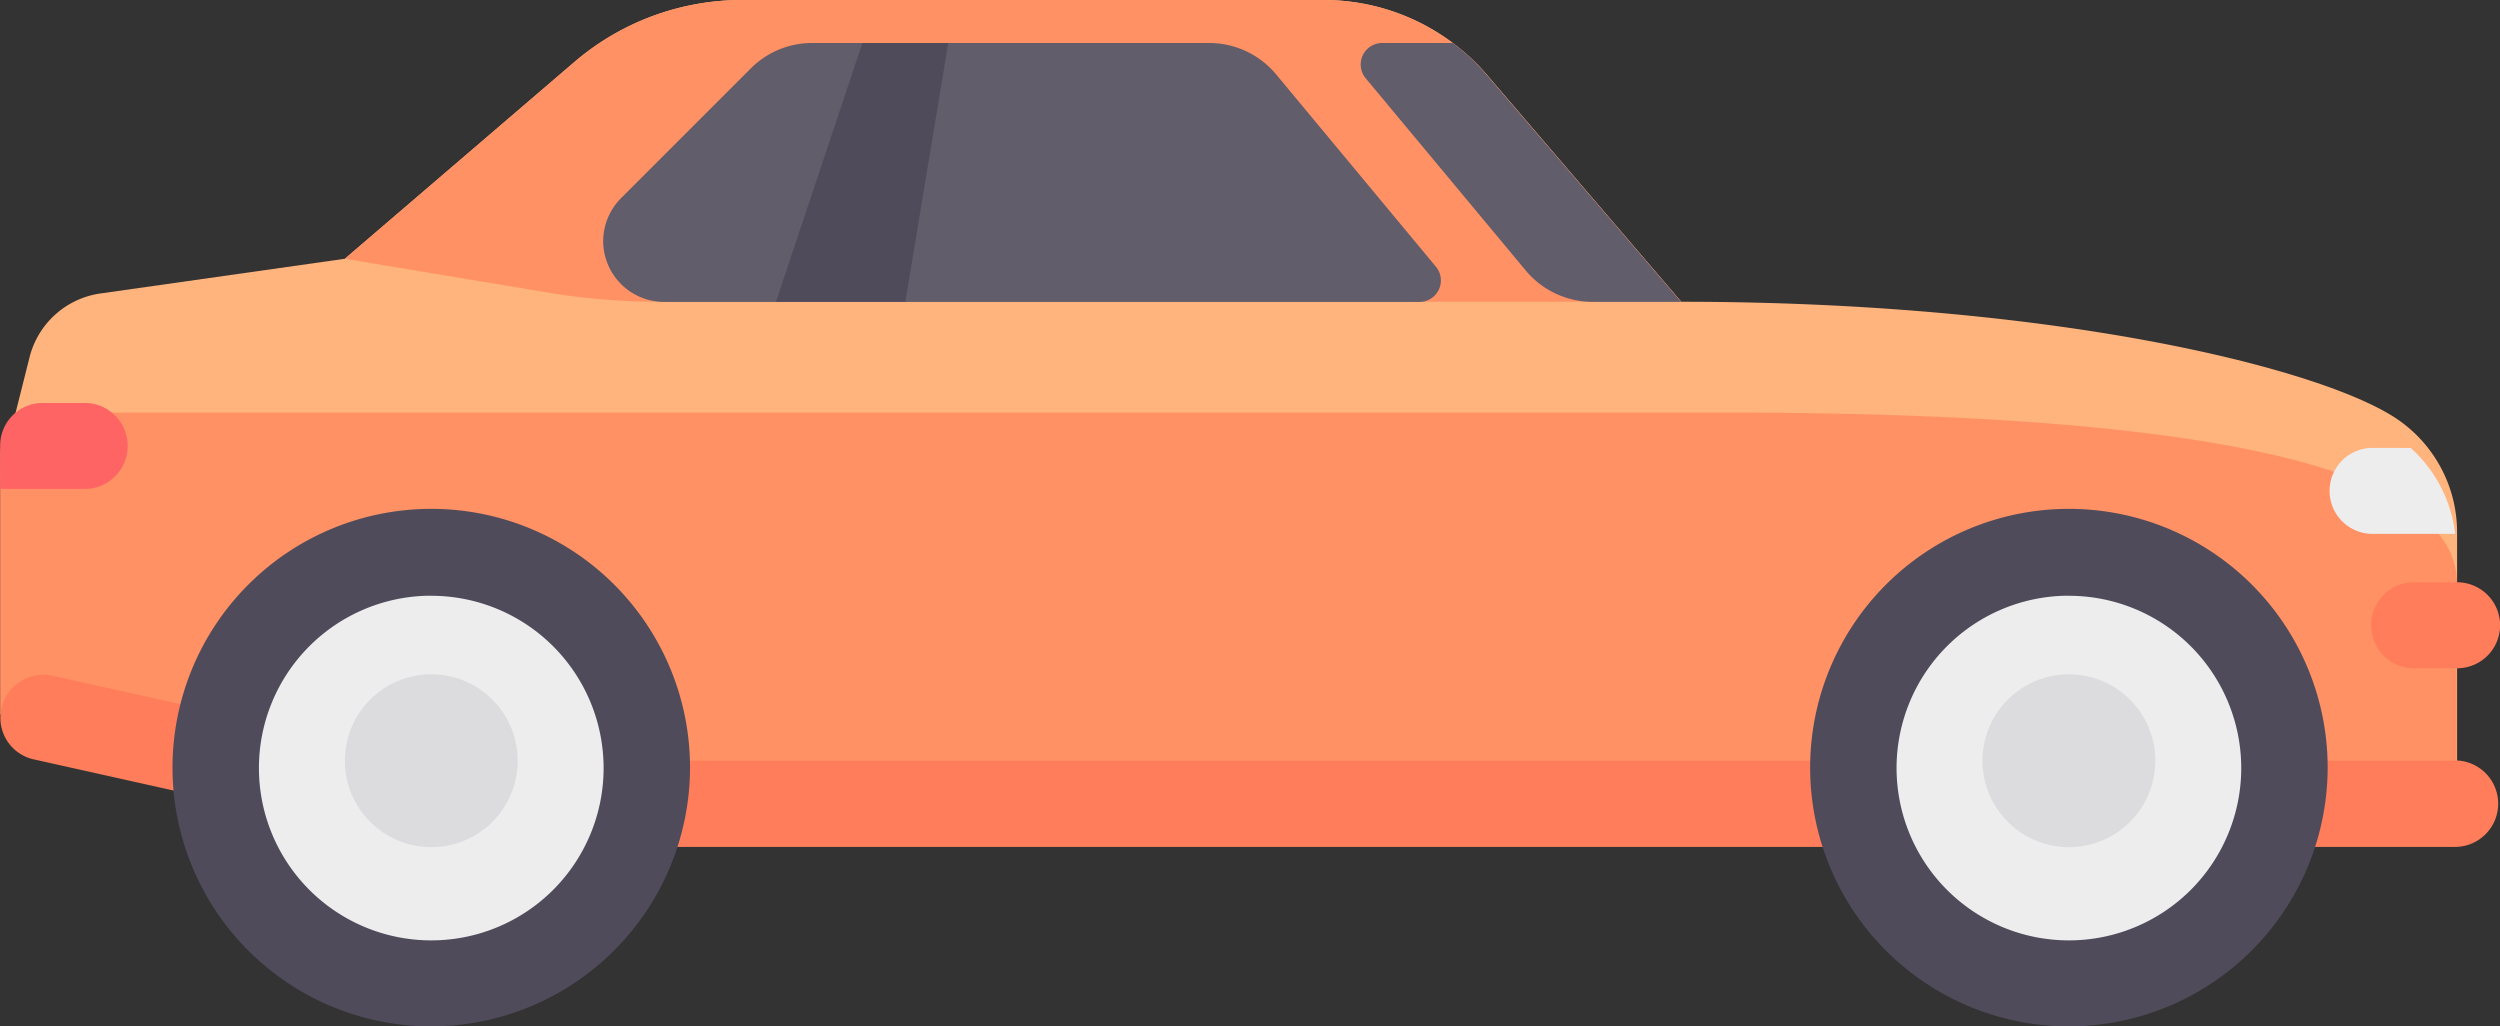 <svg xmlns="http://www.w3.org/2000/svg" width="29.419" height="12.079" viewBox="0 0 29.419 12.079"><rect x="0" y="0" width="29.419" height="12.079" fill="#333333" stroke="none"/><defs><style>.a{fill:#ffb47d;}.b{fill:#ff9164;}.c{fill:#ff7d5a;}.d{fill:#ededee;}.e{fill:#504b5a;}.f{fill:#dcdbde;}.g{fill:#625d6b;}.h{fill:#ff6464;}</style></defs><path class="a" d="M28.142,4.89c-.954-.586-4.039-1.339-8.36-1.339L17.5.885A2.531,2.531,0,0,0,15.571,0H8.733A3.034,3.034,0,0,0,6.751.735L4.056,3.045l-2.873.408a1.006,1.006,0,0,0-.839.758L0,5.579,7.607,9.13H28.912V6.263A1.61,1.61,0,0,0,28.142,4.89Z" transform="translate(0.002)"/><path class="b" d="M28.912,81.528c0-1.017-1.523-2.028-8.624-2.028H.506A.506.506,0,0,0,0,80.006v3.045l9.636,1.523H28.907V81.528Z" transform="translate(0.002 -74.645)"/><path class="c" d="M28.887,133.514H5.1l-4.51-1a.506.506,0,0,0-.6.385.5.5,0,0,0,.385.6l4.562,1.017a.705.705,0,0,0,.109.012H28.881a.509.509,0,0,0,.006-1.017Z" transform="translate(0.027 -124.562)"/><circle class="d" cx="2.534" cy="2.534" r="2.534" transform="translate(21.812 6.505)"/><path class="e" d="M373.745,103.09a3.045,3.045,0,1,1,3.045-3.045A3.05,3.05,0,0,1,373.745,103.09Zm0-5.068a2.028,2.028,0,1,0,2.028,2.028A2.028,2.028,0,0,0,373.745,98.023Z" transform="translate(-349.399 -91.012)"/><circle class="f" cx="1.017" cy="1.017" r="1.017" transform="translate(23.329 7.935)"/><circle class="d" cx="2.534" cy="2.534" r="2.534" transform="translate(2.541 6.505)"/><path class="e" d="M38.345,103.09a3.045,3.045,0,1,1,3.045-3.045A3.05,3.05,0,0,1,38.345,103.09Zm0-5.068a2.028,2.028,0,1,0,2.028,2.028A2.028,2.028,0,0,0,38.345,98.023Z" transform="translate(-33.27 -91.012)"/><circle class="f" cx="1.017" cy="1.017" r="1.017" transform="translate(4.058 7.935)"/><g transform="translate(27.903 6.853)"><path class="c" d="M486.611,115.811h-.506a.506.506,0,0,1-.506-.506h0a.506.506,0,0,1,.506-.506h.506a.506.506,0,0,1,.506.506h0A.506.506,0,0,1,486.611,115.811Z" transform="translate(-485.6 -114.8)"/></g><path class="b" d="M70.6,3.045,73.295.735A3.034,3.034,0,0,1,75.277,0h6.837a2.531,2.531,0,0,1,1.925.885l2.287,2.666H74.317a7.973,7.973,0,0,1-1.333-.109Z" transform="translate(-66.542)"/><path class="g" d="M131.418,9.168a1.025,1.025,0,0,0-.781-.368h-4.683a1.018,1.018,0,0,0-.718.3l-1.523,1.523a.723.723,0,0,0-.213.506h0a.718.718,0,0,0,.718.718H133.1a.253.253,0,0,0,.2-.414Z" transform="translate(-116.402 -8.294)"/><path class="e" d="M160.423,11.845H158.9L159.917,8.8h1.011Z" transform="translate(-149.769 -8.294)"/><path class="d" d="M477.677,88.3h-.471a.506.506,0,0,0,0,1.011h.994A1.609,1.609,0,0,0,477.677,88.3Z" transform="translate(-449.309 -83.029)"/><path class="g" d="M280.16,9.179a2.5,2.5,0,0,0-.4-.379h-.827a.253.253,0,0,0-.2.414l1.885,2.264a1.025,1.025,0,0,0,.781.368h1.046Z" transform="translate(-262.663 -8.294)"/><path class="h" d="M0,80v.506H1.017a.506.506,0,0,0,0-1.011H.506A.5.5,0,0,0,0,80Z" transform="translate(0.002 -74.753)"/></svg>